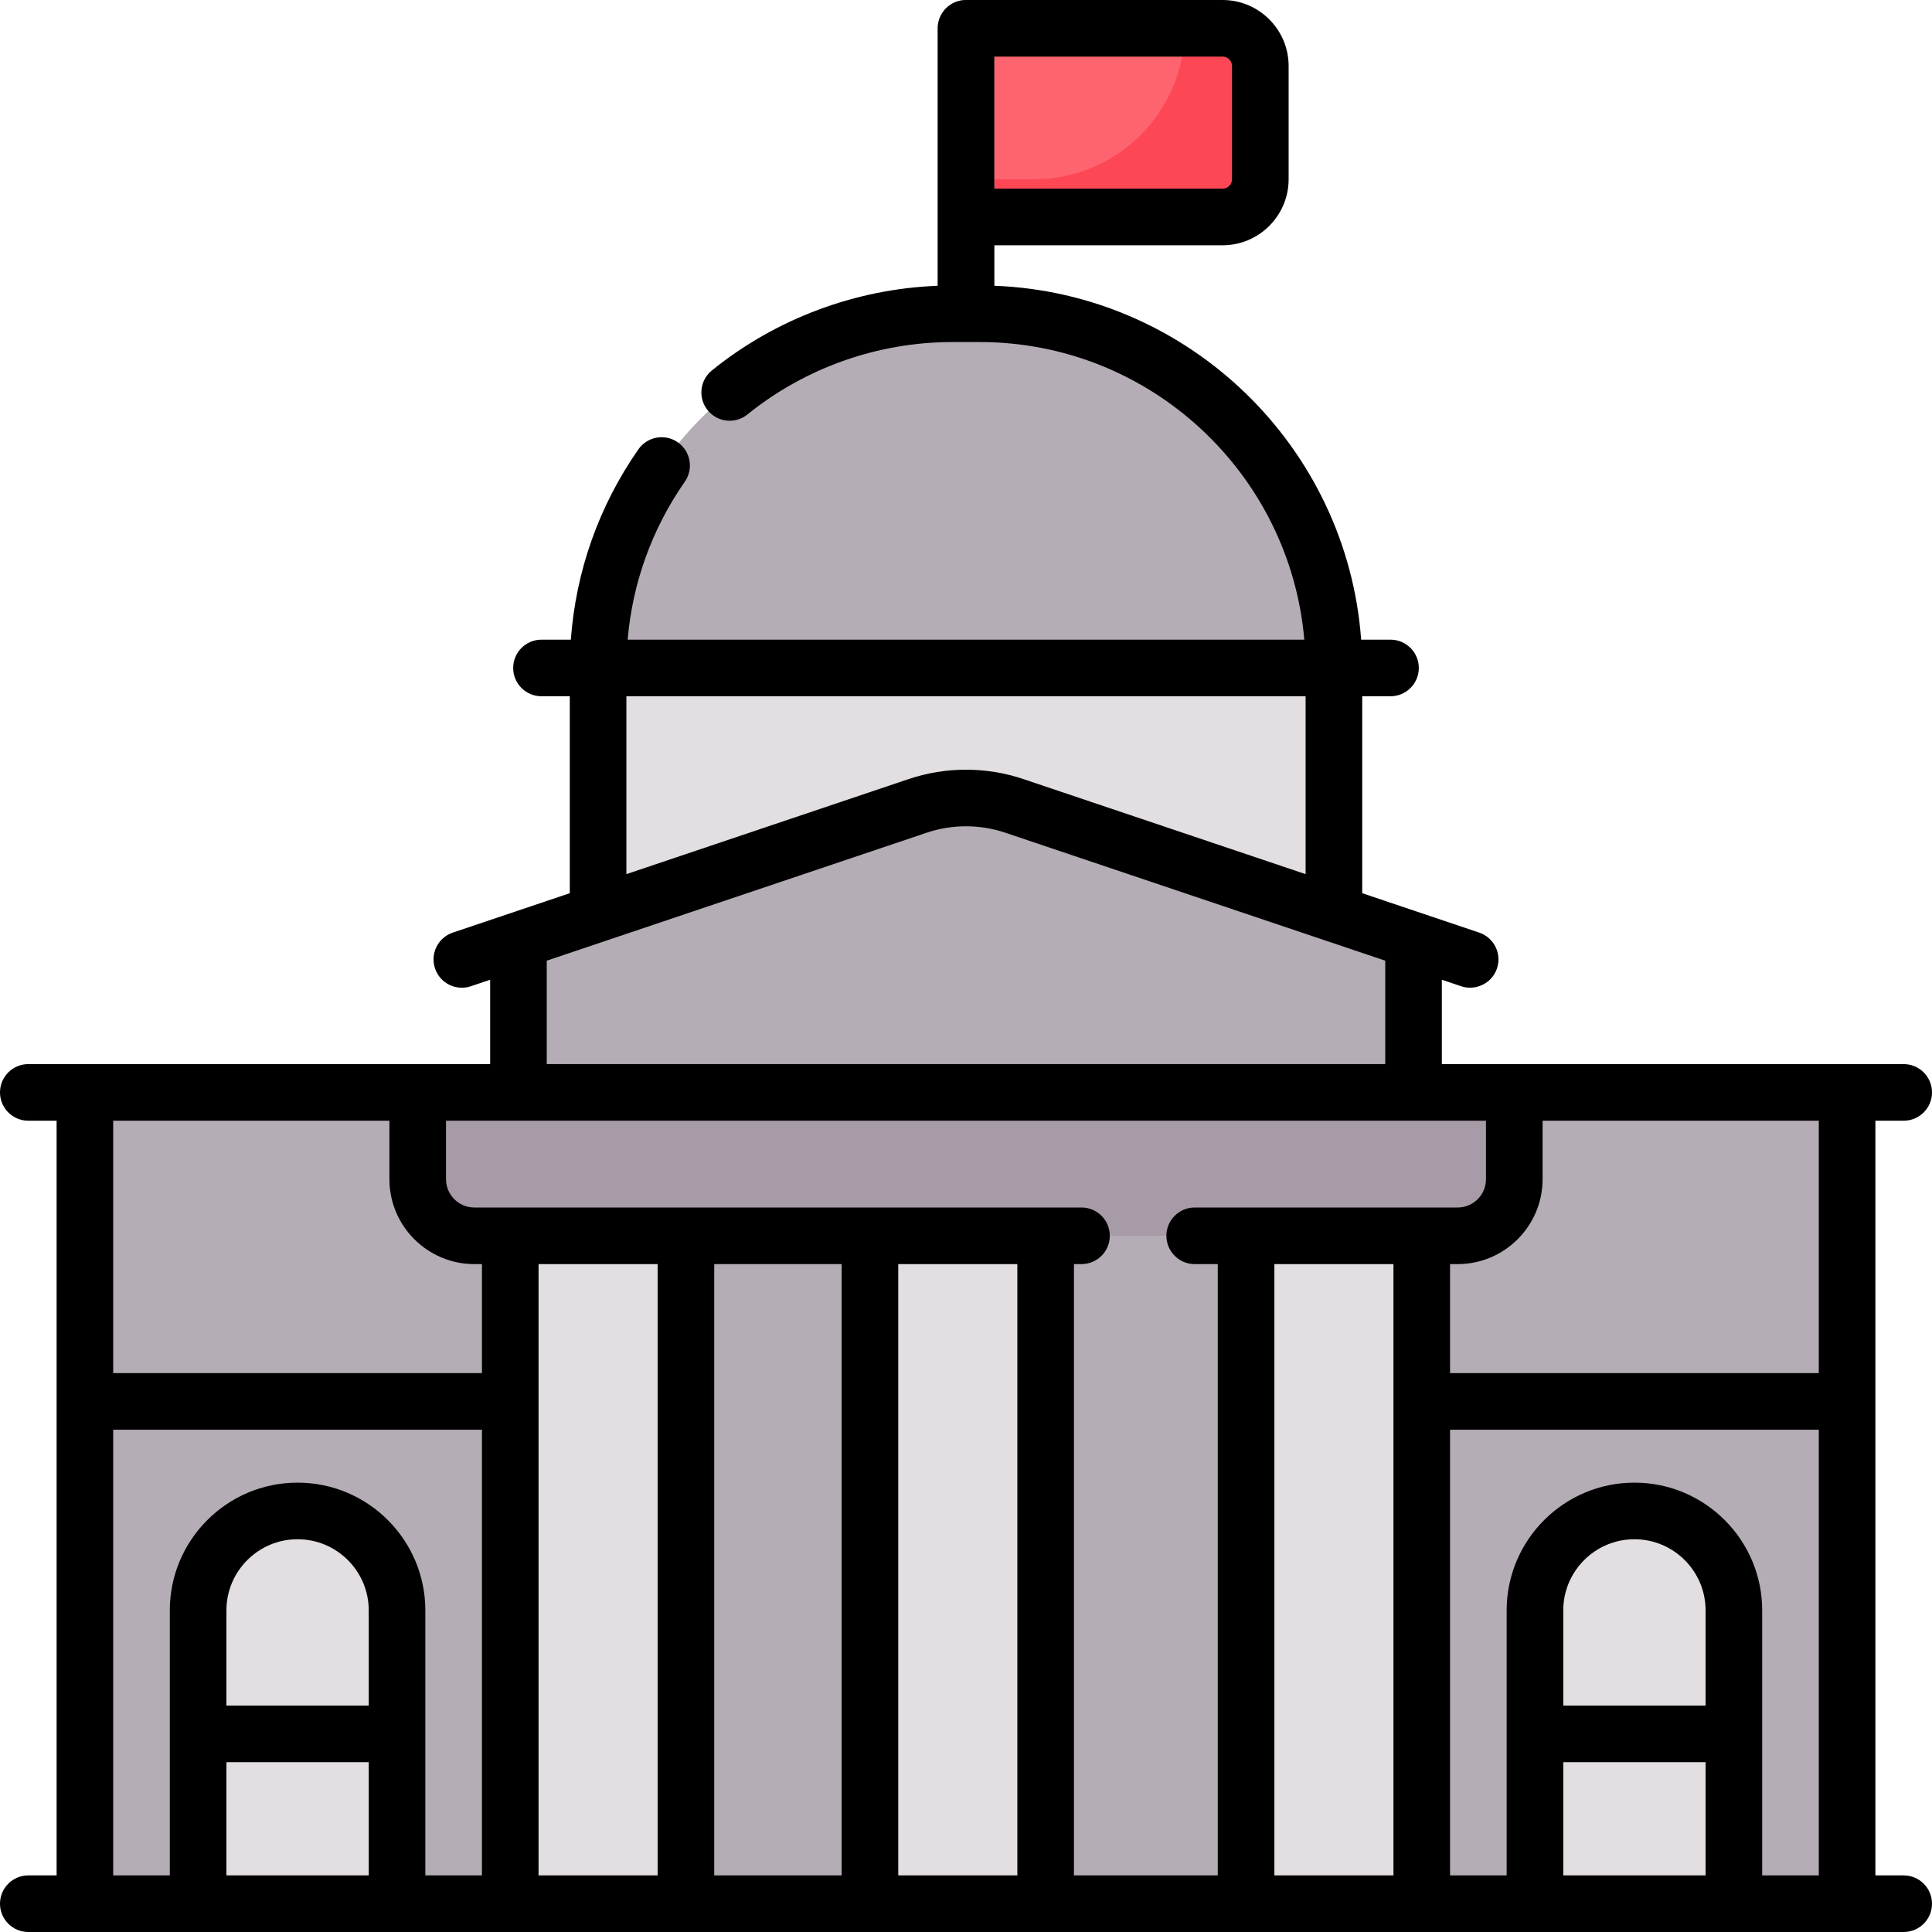 <svg width="512" height="512" viewBox="0 0 512 512" fill="none" xmlns="http://www.w3.org/2000/svg">
<path d="M158.5 177.018H353.5V242.095H158.5V177.018Z" fill="#E2DEE2"/>
<path d="M374.607 249.202V289.499H137.391V249.202L255.999 211.529L374.607 249.202Z" fill="#B5ADB6"/>
<path d="M324 57.5H256V7.5H324C329.523 7.5 334 11.977 334 17.5V47.5C334 53.023 329.523 57.5 324 57.5Z" fill="#FE646F"/>
<path d="M324 7.5H314C314 29.591 296.091 47.5 274 47.5H256V57.5H324C329.523 57.5 334 53.023 334 47.5V17.5C334 11.977 329.523 7.5 324 7.5Z" fill="#FD4755"/>
<path d="M256 90.648C251.858 90.648 248.5 87.291 248.5 83.148V7.5C248.5 3.357 251.858 0 256 0C260.142 0 263.5 3.357 263.5 7.5V83.148C263.5 87.291 260.142 90.648 256 90.648Z" fill="#A79BA7"/>
<path d="M22.5 289.5H489.5V504.5H22.5V289.5Z" fill="#B5ADB6"/>
<path d="M386.301 327.5H125.695C117.411 327.5 110.695 320.784 110.695 312.5V289.5H401.301V312.5C401.301 320.784 394.585 327.5 386.301 327.5Z" fill="#A79BA7"/>
<path d="M135.219 327.5H181.779V504.5H135.219V327.5Z" fill="#E2DEE2"/>
<path d="M330.219 327.5H376.779V504.5H330.219V327.5Z" fill="#E2DEE2"/>
<path d="M230.547 327.5H277.107V504.5H230.547V327.5Z" fill="#E2DEE2"/>
<path d="M459.501 504.499H406.781V426.774C406.781 412.216 418.583 400.414 433.141 400.414C447.699 400.414 459.501 412.216 459.501 426.774V504.499Z" fill="#E2DEE2"/>
<path d="M105.22 504.499H52.5V426.774C52.5 412.216 64.302 400.414 78.86 400.414C93.418 400.414 105.22 412.216 105.22 426.774V504.499Z" fill="#E2DEE2"/>
<path d="M353.5 177.017H158.5C158.5 125.175 200.526 83.148 252.369 83.148H259.632C311.474 83.149 353.5 125.175 353.5 177.017Z" fill="#B5ADB6"/>
<path d="M504.5 497H497V297H504.5C508.642 297 512 293.643 512 289.5C512 285.357 508.642 282 504.5 282H382.107V259.644L387.213 261.364C391.039 262.658 395.378 260.62 396.715 256.65C398.037 252.725 395.926 248.471 392.001 247.149L361 236.707V184.518H368.5C372.642 184.518 376 181.161 376 177.018C376 172.875 372.642 169.518 368.5 169.518H360.722C356.964 118.384 315.108 77.677 263.5 75.73V65H324C333.649 65 341.5 57.149 341.5 47.5V17.5C341.5 7.851 333.649 0 324 0H256C251.858 0 248.5 3.357 248.5 7.5V75.732C226.723 76.571 205.605 84.458 188.655 98.17C185.435 100.775 184.936 105.498 187.541 108.718C190.147 111.939 194.87 112.438 198.089 109.832C213.38 97.461 232.657 90.648 252.368 90.648H259.631C304.726 90.648 341.837 125.394 345.653 169.517H166.333C167.625 154.463 172.789 140.12 181.485 127.658C183.855 124.261 183.023 119.586 179.626 117.216C176.229 114.848 171.555 115.677 169.183 119.074C158.721 134.068 152.602 151.374 151.278 169.517H143.5C139.358 169.517 136 172.874 136 177.017C136 181.16 139.358 184.517 143.5 184.517H151V236.706L119.999 247.148C116.074 248.47 113.963 252.724 115.285 256.649C116.608 260.575 120.862 262.684 124.787 261.363L129.893 259.643V282H7.5C3.358 282 0 285.357 0 289.5C0 293.643 3.358 297 7.5 297H15V497H7.5C3.358 497 0 500.357 0 504.5C0 508.643 3.358 512 7.5 512H504.5C508.642 512 512 508.643 512 504.5C512 500.357 508.642 497 504.5 497V497ZM263.5 15H324C325.378 15 326.5 16.121 326.5 17.5V47.5C326.5 48.879 325.378 50 324 50H263.5V15ZM166 184.518H346V231.655L271.162 206.448C261.385 203.154 250.617 203.155 240.839 206.448L166 231.655V184.518ZM144.893 254.591L160.725 249.259C160.733 249.257 160.74 249.254 160.748 249.251L245.627 220.663C252.317 218.411 259.686 218.412 266.374 220.663L351.253 249.251C351.261 249.253 351.268 249.256 351.276 249.259L367.107 254.591V282H144.893V254.591ZM97.72 497H60V467H97.72V497ZM97.72 452H60V426.774C60 416.375 68.46 407.915 78.86 407.915C89.26 407.915 97.72 416.375 97.72 426.774V452ZM127.72 497H112.72V426.774C112.72 408.104 97.531 392.915 78.86 392.915C60.189 392.915 45 408.104 45 426.774V497H30V378.893H127.72V497ZM127.72 363.893H30V297H103.197V312.5C103.197 324.906 113.29 335 125.697 335H127.719V363.893H127.72ZM174.28 497H142.72V335H174.281V497H174.28ZM223.047 497H189.28V335H223.047V497ZM269.607 497H238.047V335H269.607V497ZM322.72 497H284.608V335H286.609C290.751 335 294.109 331.643 294.109 327.5C294.109 323.357 290.751 320 286.609 320H125.697C121.561 320 118.197 316.636 118.197 312.5V297H393.802V312.5C393.802 316.636 390.438 320 386.302 320H316.608C312.466 320 309.108 323.357 309.108 327.5C309.108 331.643 312.466 335 316.608 335H322.719V497H322.72ZM369.28 497H337.72V335H369.281V497H369.28ZM452 497H414.28V467H452V497ZM452 452H414.28V426.774C414.28 416.375 422.74 407.915 433.14 407.915C443.54 407.915 452 416.375 452 426.774V452ZM482 497H467V426.774C467 408.104 451.811 392.915 433.14 392.915C414.469 392.915 399.28 408.104 399.28 426.774V497H384.28V378.893H482V497ZM482 363.893H384.28V335H386.302C398.709 335 408.802 324.906 408.802 312.5V297H482V363.893Z" fill="black"/>
</svg>
